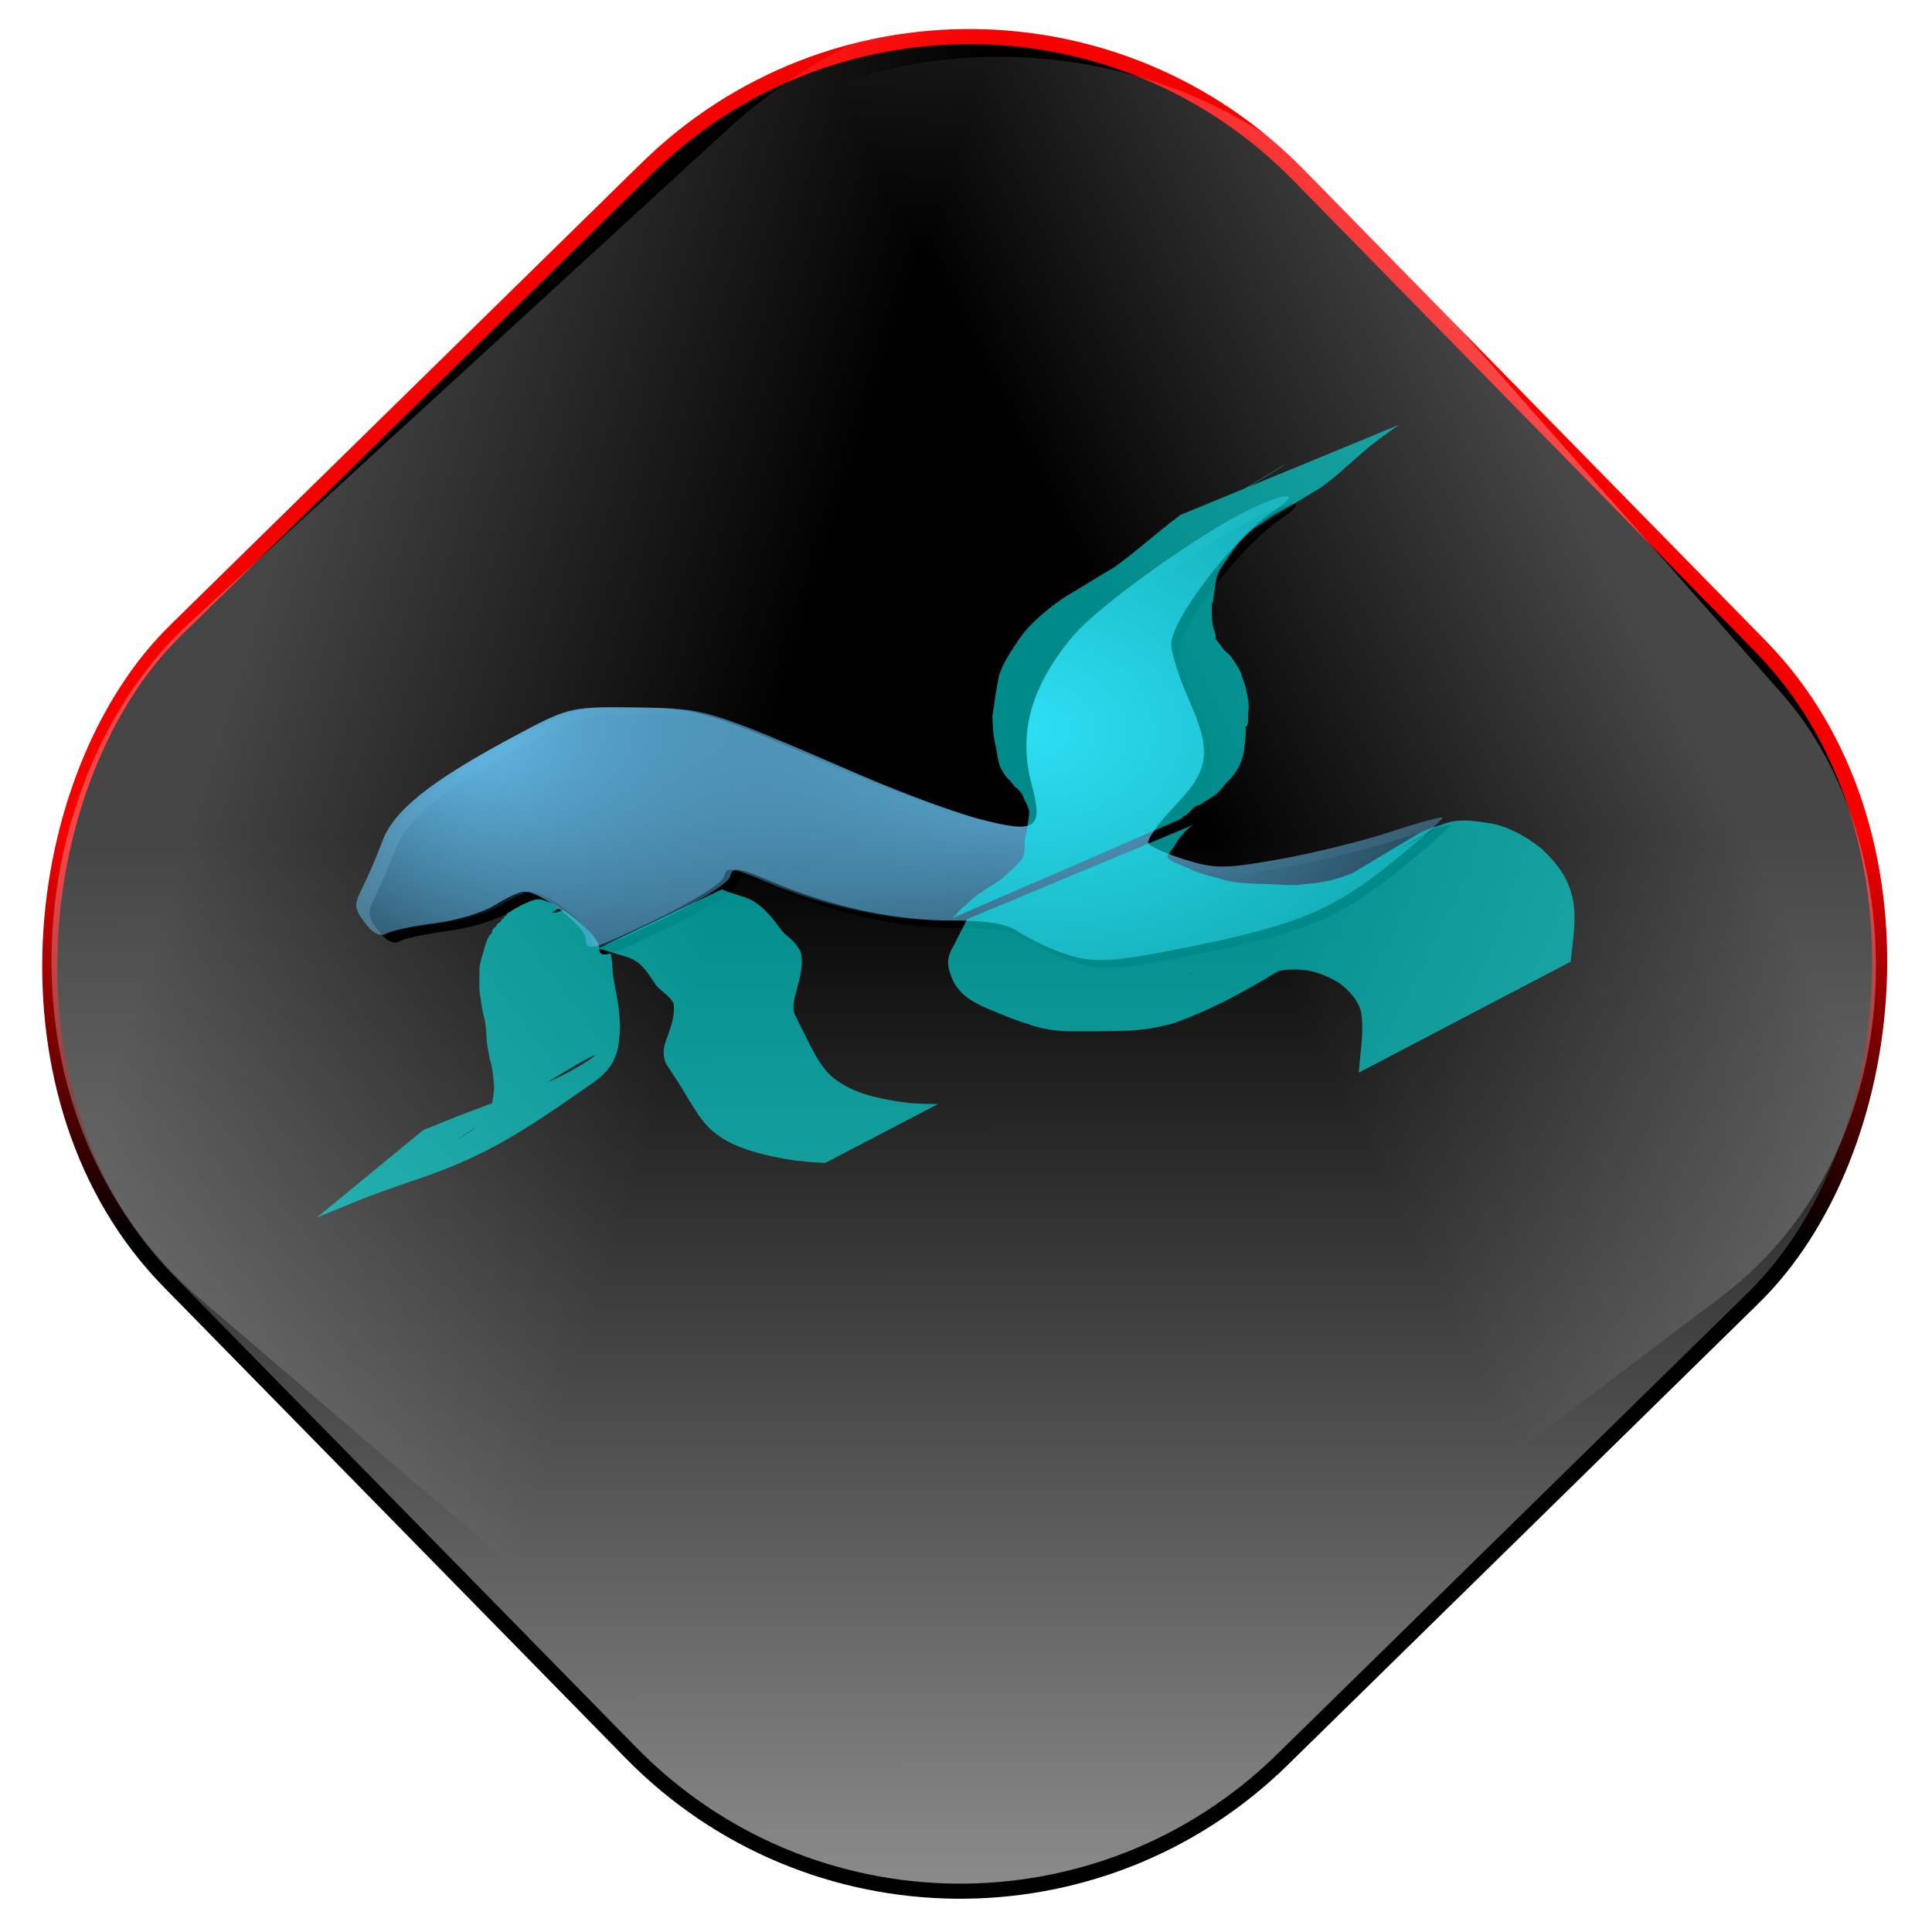 <?xml version="1.0" encoding="UTF-8" standalone="no"?>
<!-- Created with Inkscape (http://www.inkscape.org/) -->

<svg
   xmlns:dc="http://purl.org/dc/elements/1.1/"
   xmlns:cc="http://creativecommons.org/ns#"
   xmlns:rdf="http://www.w3.org/1999/02/22-rdf-syntax-ns#"
   xmlns:svg="http://www.w3.org/2000/svg"
   xmlns="http://www.w3.org/2000/svg"
   xmlns:xlink="http://www.w3.org/1999/xlink"
   xmlns:sodipodi="http://sodipodi.sourceforge.net/DTD/sodipodi-0.dtd"
   xmlns:inkscape="http://www.inkscape.org/namespaces/inkscape"
   width="256"
   height="256"
   id="svg2"
   sodipodi:version="0.32"
   inkscape:version="0.47pre0 r21549"
   version="1.0"
   sodipodi:docname="bluefish.svg"
   inkscape:output_extension="org.inkscape.output.svg.inkscape">
  <defs
     id="defs4">
    <radialGradient
       inkscape:collect="always"
       xlink:href="#linearGradient3261"
       id="radialGradient3317"
       gradientUnits="userSpaceOnUse"
       gradientTransform="matrix(1,8.228265e-3,-6.7728675e-3,0.823,-0.112,4.871)"
       cx="69.907"
       cy="103.53"
       fx="69.907"
       fy="103.53"
       r="81.111" />
    <linearGradient
       inkscape:collect="always"
       id="linearGradient3261">
      <stop
         style="stop-color:#62b9e7;stop-opacity:1;"
         offset="0"
         id="stop3263" />
      <stop
         style="stop-color:#62b9e7;stop-opacity:0;"
         offset="1"
         id="stop3265" />
    </linearGradient>
    <radialGradient
       inkscape:collect="always"
       xlink:href="#linearGradient3261"
       id="radialGradient3315"
       gradientUnits="userSpaceOnUse"
       gradientTransform="matrix(1.311,7.8753375e-2,-5.4302325e-2,0.904,-41.564,-9.791)"
       cx="151.639"
       cy="97.947"
       fx="151.639"
       fy="97.947"
       r="81.111" />
    <filter
       inkscape:collect="always"
       id="filter3305">
      <feGaussianBlur
         inkscape:collect="always"
         stdDeviation="2.079"
         id="feGaussianBlur3307" />
    </filter>
    <linearGradient
       inkscape:collect="always"
       id="linearGradient4613">
      <stop
         style="stop-color:#000000;stop-opacity:1;"
         offset="0"
         id="stop4615" />
      <stop
         style="stop-color:#000000;stop-opacity:0;"
         offset="1"
         id="stop4617" />
    </linearGradient>
    <linearGradient
       inkscape:collect="always"
       id="linearGradient4605">
      <stop
         style="stop-color:#f70000;stop-opacity:1;"
         offset="0"
         id="stop4607" />
      <stop
         style="stop-color:#000000;stop-opacity:1"
         offset="1"
         id="stop4609" />
    </linearGradient>
    <linearGradient
       id="linearGradient4591"
       inkscape:collect="always">
      <stop
         id="stop4593"
         offset="0"
         style="stop-color:#ffffff;stop-opacity:1" />
      <stop
         id="stop4595"
         offset="1"
         style="stop-color:#ffffff;stop-opacity:0;" />
    </linearGradient>
    <mask
       maskUnits="userSpaceOnUse"
       x="122.963"
       y="97.149"
       width="576.609"
       height="587.491"
       id="XMLID_23_">
      <g
         id="g31"
         style="filter:url(#Adobe_OpacityMaskFilter)">
        <radialGradient
           id="XMLID_24_"
           cx="88.978"
           cy="-20.899"
           r="673.116"
           fx="88.978"
           fy="-20.899"
           gradientUnits="userSpaceOnUse">
          <stop
             offset="0.309"
             style="stop-color:#FFFFFF"
             id="stop34" />
          <stop
             offset="1"
             style="stop-color:#000000"
             id="stop3816" />
        </radialGradient>
        <ellipse
           sodipodi:ry="349.10599"
           sodipodi:rx="512.93402"
           sodipodi:cy="286.172"
           sodipodi:cx="295.89499"
           cx="295.895"
           cy="286.172"
           rx="512.934"
           ry="349.106"
           id="ellipse38"
           style="fill:url(#XMLID_24_)" />
      </g>
    </mask>
    <linearGradient
       inkscape:collect="always"
       xlink:href="#linearGradient4591"
       id="linearGradient3196"
       x1="99.881"
       y1="68.793"
       x2="171.013"
       y2="46.998"
       gradientUnits="userSpaceOnUse"
       gradientTransform="matrix(0.83,0,0,0.965,-179.554,176.057)" />
    <linearGradient
       inkscape:collect="always"
       xlink:href="#linearGradient4591"
       id="linearGradient4599"
       gradientUnits="userSpaceOnUse"
       gradientTransform="matrix(0.946,0,0,1.108,6.549,0.421)"
       x1="104.922"
       y1="71.555"
       x2="161.923"
       y2="35.138" />
    <linearGradient
       inkscape:collect="always"
       xlink:href="#linearGradient4605"
       id="linearGradient4611"
       x1="168.566"
       y1="-13.762"
       x2="206.94"
       y2="23.825"
       gradientUnits="userSpaceOnUse" />
    <linearGradient
       inkscape:collect="always"
       xlink:href="#linearGradient4613"
       id="linearGradient4619"
       x1="168.566"
       y1="-13.762"
       x2="351.362"
       y2="165.287"
       gradientUnits="userSpaceOnUse" />
  </defs>
  <sodipodi:namedview
     id="base"
     pagecolor="#ffffff"
     bordercolor="#666666"
     borderopacity="1.0"
     gridtolerance="10000"
     guidetolerance="10"
     objecttolerance="10"
     inkscape:pageopacity="0.0"
     inkscape:pageshadow="2"
     inkscape:zoom="1.2871553"
     inkscape:cx="128"
     inkscape:cy="97.383295"
     inkscape:document-units="px"
     inkscape:current-layer="layer1"
     showgrid="false"
     showguides="true"
     inkscape:guide-bbox="true"
     inkscape:window-width="773"
     inkscape:window-height="676"
     inkscape:window-x="301"
     inkscape:window-y="111" />
  <g
     inkscape:label="Layer 1"
     inkscape:groupmode="layer"
     id="layer1">
    <rect
       style="opacity:1;fill:url(#linearGradient4619);fill-opacity:1;stroke:url(#linearGradient4611);stroke-width:2;stroke-miterlimit:4;stroke-dasharray:none;stroke-opacity:1"
       id="rect2383"
       width="209.543"
       height="209.543"
       x="75.938"
       y="-106.639"
       ry="61.031"
       transform="matrix(0.7,0.714,-0.714,0.7,0,0)" />
    <rect
       style="opacity:0.269;fill:url(#linearGradient4599);fill-opacity:1;stroke:none;stroke-width:2;stroke-miterlimit:4;stroke-dasharray:none;stroke-opacity:1"
       id="rect4597"
       width="198.182"
       height="232.086"
       x="78.369"
       y="-117.689"
       ry="67.597"
       transform="matrix(0.76,0.65,-0.737,0.676,0,0)" />
    <rect
       transform="matrix(-0.797,0.604,0.662,0.75,0,0)"
       ry="58.892"
       y="73.156"
       x="-116.516"
       height="202.198"
       width="173.947"
       id="rect3188"
       style="opacity:0.278;fill:url(#linearGradient3196);fill-opacity:1;stroke:none;stroke-width:2;stroke-miterlimit:4;stroke-dasharray:none;stroke-opacity:1" />
    <path
       sodipodi:nodetypes="ccc"
       id="path2276"
       d="M 108.104,41.663 L 108.104,37.156 L 108.104,41.663 z"
       style="fill:#ffffff;fill-opacity:0.757;fill-rule:nonzero;stroke:none;stroke-width:0.5;stroke-linecap:round;stroke-linejoin:round;stroke-miterlimit:4;stroke-dasharray:none;stroke-dashoffset:4;stroke-opacity:1" />
    <g
       id="g3519"
       transform="matrix(0.67,0,0,0.702,40.754,55.553)">
      <path
         d="M 62.336,87.228 C 61.233,87.473 60.104,87.495 58.981,87.572 C 58.798,87.574 58.61,87.53 58.433,87.577 C 58.114,87.661 57.874,87.937 57.565,88.05 C 57.11,88.215 56.61,88.294 56.132,88.326 C 55.876,88.538 55.516,88.225 55.258,88.36 C 55.139,88.422 55.155,88.618 55.058,88.71 C 54.834,88.922 54.34,89.05 54.059,89.183 C 53.932,89.52 53.608,89.095 53.465,89.232 C 53.365,89.329 53.525,89.53 53.455,89.65 C 53.32,89.879 52.631,89.878 52.441,89.868 C 60.468,85.321 83.114,69.771 76.522,76.226 C 64.183,88.311 60.436,89.082 50.359,90.67 C 58.448,86.116 66.533,81.556 74.627,77.01 C 74.863,76.878 74.187,77.326 73.952,77.46 C 65.724,82.127 57.519,86.835 49.261,91.45 C 49.169,91.502 49.051,91.44 48.947,91.434 C 42.647,99.871 81.744,74.122 72.201,78.282 C 63.965,82.936 55.728,87.589 47.491,92.243 C 47.405,92.215 47.156,92.204 47.234,92.159 C 55.35,87.525 63.567,83.07 71.68,78.431 C 71.755,78.388 71.517,78.251 71.453,78.308 C 70.948,78.753 71.798,78.776 71.051,78.662 C 70.452,78.61 70.825,79.551 70.493,79.672 C 69.837,79.912 70.507,78.957 70,79.884 C 69.608,80.537 5.605,116.783 69.216,80.48 C 69.34,80.41 69.02,80.691 68.897,80.762 C 44.969,94.638 52.941,91.05 44.02,95.052 C 50.262,77.484 75.923,75.665 66.849,81.969 C 66.324,82.866 66.968,81.995 66.258,82.41 C 66.127,82.487 66.078,82.665 65.95,82.748 C 65.834,82.823 65.667,82.789 65.553,82.867 C 64.186,83.798 66.199,82.783 64.819,83.434 C 64.406,83.974 63.827,84.315 63.347,84.779 C 62.357,85.732 63.64,84.804 62.617,85.494 C 62.49,85.573 62.336,85.619 62.236,85.729 C 62.11,85.869 62.069,86.068 61.959,86.221 C 61.528,86.817 61.028,87.377 60.596,87.981 C 60.106,89.062 59.673,90.202 59.317,91.341 C 58.931,92.741 58.927,94.22 58.943,95.664 C 59.113,96.973 59.304,98.286 59.647,99.563 C 60.068,100.948 60.232,102.384 60.33,103.823 C 60.328,105.068 60.677,106.27 60.868,107.492 C 61.185,108.969 61.468,110.434 61.616,111.939 C 61.805,113.646 61.841,115.341 61.605,117.042 C 61.531,118.595 61.056,120.038 60.334,121.403 C 59.056,123.547 56.962,124.957 54.9,126.268 C 41.849,135.019 34.442,139.323 21.922,143.379 C 17.548,144.815 13.159,146.23 8.875,147.918 C 6.539,148.861 4.19,149.767 1.837,150.667 L 22.87,134.177 C 25.197,133.283 27.521,132.377 29.849,131.486 C 34.331,129.851 38.829,128.264 43.331,126.69 C 45.04,126.043 46.759,125.421 48.448,124.722 C 57.139,121.126 68.036,112.158 29.203,136.167 C 31.113,135.118 33.009,134.053 34.666,132.625 C 35.505,131.671 36.218,130.657 36.435,129.38 C 36.701,127.849 37.055,126.445 36.805,124.866 C 36.686,123.418 36.457,121.986 35.984,120.607 C 35.829,119.293 35.415,118.023 35.375,116.703 C 35.332,115.465 35.278,114.217 34.937,113.019 C 34.516,111.578 34.353,110.123 34.11,108.64 C 33.835,106.985 34.031,105.311 34.001,103.638 C 34.152,102.169 34.651,101.082 35.018,99.687 C 35.24,98.878 35.543,98.057 36.028,97.365 C 36.12,97.233 36.299,97.174 36.379,97.034 C 36.49,96.842 36.514,96.612 36.581,96.401 C 37.476,94.952 36.287,96.704 37.302,95.673 C 37.436,95.537 37.466,95.32 37.6,95.185 C 37.712,95.071 37.904,95.062 38.015,94.948 C 38.889,94.052 37.726,94.78 38.709,94.24 C 39.58,92.7 38.401,94.575 39.365,93.57 C 39.485,93.445 39.481,93.23 39.605,93.109 C 39.696,93.021 39.873,93.072 39.966,92.984 C 40.077,92.88 40.045,92.661 40.172,92.575 C 40.272,92.508 40.413,92.594 40.534,92.603 C 40.687,92.451 40.799,92.26 40.959,92.115 C 41.162,91.931 41.489,91.862 41.723,91.73 C 49.866,86.912 58.008,82.095 66.151,77.277 C 74.187,72.275 68.714,75.685 42.46,90.929 C 42.354,90.991 42.703,90.88 42.809,90.82 C 51.02,86.112 58.939,80.866 67.402,76.628 C 75.594,72.526 34.387,93.973 43.638,90.437 C 44.3,90.379 43.518,90.54 43.965,89.931 C 44.139,89.693 44.687,90.649 44.824,89.585 C 45.052,88.136 44.662,89.7 45.17,89.286 C 45.271,89.204 45.081,88.963 45.193,88.898 C 46.669,88.044 109.272,52.649 45.633,88.659 C 53.179,82.283 61.625,74.612 71.454,74.063 C 71.508,74.01 71.683,73.867 71.617,73.904 C 63.542,78.487 55.485,83.103 47.42,87.703 C 47.347,87.745 47.566,87.621 47.64,87.58 C 47.806,87.486 47.973,87.395 48.14,87.302 C 56.381,82.654 64.621,78.004 72.861,73.355 C 73.192,73.203 73.375,73.03 73.659,72.811 C 73.753,72.737 74.072,72.566 73.968,72.626 C 40.972,91.635 42.987,90.415 74.771,72.394 C 74.902,72.244 75.32,71.791 75.539,71.775 C 75.701,71.763 75.842,71.936 76.004,71.92 C 76.156,71.905 76.118,71.522 76.373,71.646 C 76.682,71.548 77.11,71.335 77.431,71.334 C 77.897,71.332 78.21,71.487 78.667,71.242 C 79.648,70.873 80.609,70.774 81.65,70.775 C 82.744,70.64 83.805,70.333 84.856,70.008 L 62.336,87.228 z"
         id="path3477"
         style="opacity:0.542;fill:#00ffff;fill-opacity:1;stroke:none;stroke-width:2;stroke-linecap:round;stroke-linejoin:round;stroke-miterlimit:4;stroke-dasharray:none;stroke-opacity:1" />
      <g
         transform="matrix(1.317,0,0,1.317,-56.295,-59.665)"
         id="g3309">
        <path
           style="fill:#000000;filter:url(#filter3305)"
           d="M 156.388,122.609 C 154.377,121.87 151.677,120.578 150.388,119.739 C 148.802,118.708 145.615,118.223 140.543,118.243 C 132.091,118.275 122.467,116.299 113.668,112.723 C 108.352,110.563 107.675,110.482 107.29,111.955 C 107.045,112.89 102.466,115.625 96.701,118.278 C 87.648,122.446 86.543,122.746 86.543,121.037 C 86.543,119.121 79.851,114.091 77.313,114.098 C 76.614,114.1 74.634,114.961 72.911,116.011 C 71.189,117.062 67.139,118.24 63.911,118.63 C 60.684,119.019 57.396,119.686 56.604,120.112 C 55.659,120.62 54.544,120.095 53.351,118.577 C 51.698,116.476 51.67,116.016 53.035,113.432 C 53.86,111.871 55.176,108.937 55.96,106.912 C 57.663,102.509 63.067,98.366 75.297,92.085 C 83.941,87.647 84.153,87.596 93.543,87.714 C 103.748,87.842 103.666,87.818 127.137,97.514 C 133.239,100.035 141.247,102.841 144.932,103.75 C 153.315,105.819 154.37,105.12 152.569,98.689 C 150.52,91.371 152.485,84.647 158.759,77.501 C 162.552,73.181 177.638,62.856 185.245,59.373 C 191.205,56.645 193.2,56.788 188.824,59.63 C 182.823,63.529 173.543,75.076 173.543,78.645 C 173.543,79.883 174.664,83.303 176.033,86.245 C 179.681,94.08 179.37,96.53 174.057,101.844 C 171.589,104.311 169.809,106.715 170.1,107.186 C 170.391,107.657 172.882,108.712 175.636,109.53 C 180.097,110.854 181.648,110.846 189.843,109.45 C 194.903,108.588 202.399,106.824 206.5,105.529 C 210.601,104.234 214.1,103.318 214.274,103.492 C 214.448,103.666 211.056,106.542 206.737,109.883 C 197.877,116.737 192.455,118.894 176.242,122.015 C 163.868,124.397 161.446,124.47 156.388,122.609 z"
           id="path2487" />
        <g
           id="g3273"
           transform="translate(-1.099,-1.099)">
          <path
             style="fill:url(#radialGradient3315);fill-opacity:1"
             d="M 156.388,122.609 C 154.377,121.87 151.677,120.578 150.388,119.739 C 148.802,118.708 145.615,118.223 140.543,118.243 C 132.091,118.275 122.467,116.299 113.668,112.723 C 108.352,110.563 107.675,110.482 107.29,111.955 C 107.045,112.89 102.466,115.625 96.701,118.278 C 87.648,122.446 86.543,122.746 86.543,121.037 C 86.543,119.121 79.851,114.091 77.313,114.098 C 76.614,114.1 74.634,114.961 72.911,116.011 C 71.189,117.062 67.139,118.24 63.911,118.63 C 60.684,119.019 57.396,119.686 56.604,120.112 C 55.659,120.62 54.544,120.095 53.351,118.577 C 51.698,116.476 51.67,116.016 53.035,113.432 C 53.86,111.871 55.176,108.937 55.96,106.912 C 57.663,102.509 63.067,98.366 75.297,92.085 C 83.941,87.647 84.153,87.596 93.543,87.714 C 103.748,87.842 103.666,87.818 127.137,97.514 C 133.239,100.035 141.247,102.841 144.932,103.75 C 153.315,105.819 154.37,105.12 152.569,98.689 C 150.52,91.371 152.485,84.647 158.759,77.501 C 162.552,73.181 177.638,62.856 185.245,59.373 C 191.205,56.645 193.2,56.788 188.824,59.63 C 182.823,63.529 173.543,75.076 173.543,78.645 C 173.543,79.883 174.664,83.303 176.033,86.245 C 179.681,94.08 179.37,96.53 174.057,101.844 C 171.589,104.311 169.809,106.715 170.1,107.186 C 170.391,107.657 172.882,108.712 175.636,109.53 C 180.097,110.854 181.648,110.846 189.843,109.45 C 194.903,108.588 202.399,106.824 206.5,105.529 C 210.601,104.234 214.1,103.318 214.274,103.492 C 214.448,103.666 211.056,106.542 206.737,109.883 C 197.877,116.737 192.455,118.894 176.242,122.015 C 163.868,124.397 161.446,124.47 156.388,122.609 z"
             id="path2489" />
          <path
             id="path3269"
             d="M 155.486,122.609 C 153.476,121.87 150.776,120.578 149.486,119.739 C 147.901,118.708 144.714,118.223 139.642,118.243 C 131.19,118.275 121.566,116.299 112.767,112.723 C 107.451,110.563 106.774,110.482 106.388,111.955 C 106.144,112.89 101.565,115.625 95.8,118.278 C 86.747,122.446 85.642,122.746 85.642,121.037 C 85.642,119.121 78.95,114.091 76.412,114.098 C 75.713,114.1 73.732,114.961 72.01,116.011 C 70.288,117.062 66.238,118.24 63.01,118.63 C 59.782,119.019 56.494,119.686 55.703,120.112 C 54.757,120.62 53.643,120.095 52.449,118.577 C 50.796,116.476 50.768,116.016 52.134,113.432 C 52.959,111.871 54.275,108.937 55.059,106.912 C 56.762,102.509 62.166,98.366 74.396,92.085 C 83.04,87.647 83.252,87.596 92.642,87.714 C 102.847,87.842 102.764,87.818 126.236,97.514 C 132.337,100.035 140.345,102.841 144.031,103.75 C 152.413,105.819 153.469,105.12 151.668,98.689 C 149.619,91.371 151.583,84.647 157.858,77.501 C 161.651,73.181 176.737,62.856 184.343,59.373 C 190.304,56.645 192.299,56.788 187.923,59.63 C 181.921,63.529 172.642,75.076 172.642,78.645 C 172.642,79.883 173.762,83.303 175.132,86.245 C 178.779,94.08 178.469,96.53 173.155,101.844 C 170.688,104.311 168.907,106.715 169.198,107.186 C 169.489,107.657 171.981,108.712 174.735,109.53 C 179.196,110.854 180.746,110.846 188.942,109.45 C 194.002,108.588 201.497,106.824 205.599,105.529 C 209.7,104.234 213.198,103.318 213.372,103.492 C 213.546,103.666 210.155,106.542 205.836,109.883 C 196.975,116.737 191.554,118.894 175.341,122.015 C 162.967,124.397 160.545,124.47 155.486,122.609 z"
             style="fill:url(#radialGradient3317);fill-opacity:1" />
        </g>
      </g>
      <path
         d="M 127.525,94.165 C 127.727,93.994 127.947,93.843 128.132,93.653 C 128.341,93.438 128.491,93.17 128.701,92.954 C 129.627,92.004 130.762,91.335 131.676,90.36 C 133.446,88.962 135.515,88.013 137.339,86.706 C 138.638,85.517 140.094,84.459 141.215,83.089 C 141.776,82.369 141.752,81.511 141.848,80.663 C 141.69,79.296 142.081,78.336 142.389,77.051 C 142.397,76.033 142.763,75.029 142.701,74.028 C 142.6,73.173 142.132,72.499 141.746,71.747 C 141.583,71.443 141.326,70.502 140.963,70.395 C 140.72,69.847 140.182,69.649 139.786,69.243 C 139.46,68.909 139.195,68.522 138.894,68.166 C 138.251,67.827 137.602,66.7 137.223,66.054 C 136.552,64.933 136.476,63.67 136.247,62.445 C 135.941,61.118 135.653,59.801 135.548,58.441 C 135.581,57.661 135.411,56.864 135.449,56.088 C 135.489,55.281 135.738,54.472 135.81,53.662 C 136.032,51.915 136.375,50.184 136.724,48.458 C 137.463,46.158 138.831,44.193 140.206,42.239 C 142.013,39.444 144.535,37.361 147.133,35.347 C 148.143,34.651 149.208,33.885 150.272,33.27 C 164.22,25.215 178.177,17.178 192.152,9.171 C 192.676,8.871 193.237,8.637 193.768,8.348 C 194.276,8.072 195.769,7.188 195.268,7.477 C 182.241,14.982 169.215,22.491 156.188,29.998 C 159.45,28.19 162.406,25.93 165.327,23.629 C 167.741,21.744 170.143,19.846 172.627,18.055 L 215.851,1.056 C 213.395,2.682 210.973,4.326 208.714,6.224 C 205.933,8.473 203.319,10.954 200.326,12.921 C 186.365,21.001 172.417,29.104 158.443,37.162 C 157.983,37.427 157.494,37.639 157.025,37.889 C 156.512,38.164 154.994,39.028 155.498,38.737 C 168.391,31.281 181.305,23.863 194.191,16.397 C 195.25,15.783 189.913,18.707 190.963,18.149 C 188.494,19.589 186.064,21.213 184.149,23.355 C 182.873,24.861 181.724,26.479 180.635,28.12 C 179.736,29.312 179.618,30.827 179.349,32.263 C 179.205,32.993 179.223,33.818 179.02,34.528 C 178.981,34.665 178.835,34.758 178.806,34.897 C 178.803,34.912 178.829,36.051 178.83,36.09 C 178.857,37.143 178.825,38.213 179.111,39.236 C 179.351,39.983 179.69,40.657 179.575,41.46 C 180.031,42.005 180.463,42.553 180.917,43.098 C 181.436,43.888 182.398,44.343 182.893,45.173 C 183.549,46.058 184.135,46.967 184.628,47.952 C 184.817,49.092 185.534,50.07 185.654,51.223 C 186.034,52.757 186.306,53.935 186.002,55.525 C 185.977,56.16 186.125,57.406 185.739,57.963 C 185.691,58.032 185.532,57.97 185.504,58.048 C 185.452,58.194 185.532,58.356 185.545,58.51 C 185.603,59.932 185.317,61.355 185.175,62.765 C 184.649,65.242 183.588,66.901 181.724,68.618 C 181.167,69.225 180.679,69.9 180.071,70.456 C 179.041,71.396 177.659,71.96 176.524,72.75 C 176.226,72.856 175.901,72.905 175.63,73.069 C 174.913,73.505 174.407,74.3 173.679,74.754 C 173.499,74.866 173.274,74.897 173.106,75.024 C 172.98,75.119 172.917,75.276 172.823,75.402 L 127.525,94.165 z"
         id="path3461"
         style="opacity:0.542;fill:#00ffff;fill-opacity:1;stroke:none;stroke-width:2;stroke-linecap:round;stroke-linejoin:round;stroke-miterlimit:4;stroke-dasharray:none;stroke-opacity:1" />
      <path
         d="M 175.925,76.26 C 174.18,76.851 173.022,78.328 171.933,79.731 C 171.606,80.489 171.024,81.072 170.549,81.719 C 170.441,81.868 170.406,82.067 170.281,82.202 C 169.943,82.566 170.068,81.936 170.021,82.496 C 170.09,82.631 170.127,82.79 170.23,82.901 C 170.756,83.472 173.281,84.377 174.02,84.678 C 176.424,85.868 179.067,86.304 181.615,87.035 C 183.956,87.619 186.38,87.61 188.775,87.711 C 191.025,87.728 193.289,88 195.54,87.916 C 195.678,87.911 199.174,87.569 199.309,87.555 C 202.649,87.162 205.763,86.136 208.82,84.779 C 223.645,77.541 242.196,65.836 173.627,105.19 C 173.214,105.427 174.474,104.749 174.882,104.503 C 175.299,104.251 175.696,103.965 176.103,103.696 C 190.521,93.621 178.545,101.939 219.217,78.473 C 220.078,77.976 221.018,77.627 221.949,77.28 C 222.9,76.926 223.883,76.665 224.842,76.332 C 228.003,75.236 231.192,75.897 234.395,76.341 C 237.916,77.08 241.135,78.867 243.989,81.011 C 245.832,82.65 247.604,84.495 248.793,86.683 C 249.559,88.094 249.706,88.804 250.191,90.327 C 251.069,94.332 250.194,98.375 249.818,102.379 L 207.908,123.326 C 208.127,119.854 208.836,116.381 208.498,112.897 C 208.436,112.499 208.424,112.09 208.313,111.703 C 207.679,109.507 205.9,107.811 204.144,106.478 C 201.576,104.966 198.803,103.915 195.787,103.871 C 192.846,103.766 190.107,104.358 187.454,105.665 C 186.09,106.249 184.776,106.902 183.487,107.64 C 183.065,107.882 181.821,108.645 182.242,108.401 C 221.472,85.598 234.333,77.209 220.353,86.297 C 219.95,86.588 219.539,86.87 219.143,87.171 C 218.729,87.485 218.373,87.881 217.924,88.142 C 203.486,96.521 188.193,108.211 171.463,113.943 C 168.201,114.867 164.851,115.361 161.458,115.429 C 157.683,115.546 153.901,115.522 150.124,115.521 C 147.419,115.387 144.746,115.004 142.192,114.056 C 139.505,113.313 136.947,112.19 134.349,111.193 C 131.681,110.079 129.118,108.72 127.703,106.068 C 126.435,103.375 126.188,101.775 127.878,99.209 C 128.687,97.56 129.628,95.972 130.447,94.346 L 175.925,76.26 z"
         id="path3463"
         style="opacity:0.542;fill:#00ffff;fill-opacity:1;stroke:none;stroke-width:2;stroke-linecap:round;stroke-linejoin:round;stroke-miterlimit:4;stroke-dasharray:none;stroke-opacity:1" />
      <path
         d="M 81.908,88.727 C 83.375,89.346 84.994,89.744 86.545,90.245 C 88.812,91.023 90.3,92.428 91.627,93.869 C 92.618,94.93 93.301,96.106 94.371,97.13 C 95.754,98.196 96.754,99.09 97.467,100.456 C 98.23,102.918 97.318,105.431 96.677,107.861 C 96.26,109.295 95.884,110.724 96.272,112.175 C 97.263,114.165 98.363,116.131 99.374,118.118 C 100.62,120.315 101.814,122.666 104.149,124.444 C 104.578,124.771 105.076,125.052 105.539,125.356 C 109.331,127.645 114.198,128.47 119.023,129.067 C 122.762,129.268 120.888,129.2 124.644,129.271 L 102.4,140.367 C 98.53,140.163 100.478,140.303 96.558,139.942 C 91.201,139.152 85.892,138.072 81.692,135.504 C 81.163,135.122 80.598,134.764 80.107,134.359 C 77.702,132.378 76.403,129.914 74.86,127.592 C 73.655,125.6 72.262,123.677 70.94,121.724 C 70.044,119.818 70.433,118.298 71.228,116.396 C 71.945,114.375 72.766,112.253 72.343,110.161 C 71.68,109.061 70.455,108.247 69.397,107.325 C 68.36,106.242 67.73,105.015 66.764,103.902 C 65.752,102.717 64.489,101.794 62.574,101.322 C 60.865,100.846 59.177,100.335 57.446,99.899 L 81.908,88.727 z"
         id="path3475"
         style="opacity:0.542;fill:#00ffff;fill-opacity:1;stroke:none;stroke-width:2;stroke-linecap:round;stroke-linejoin:round;stroke-miterlimit:4;stroke-dasharray:none;stroke-opacity:1" />
    </g>
  </g>
</svg>
